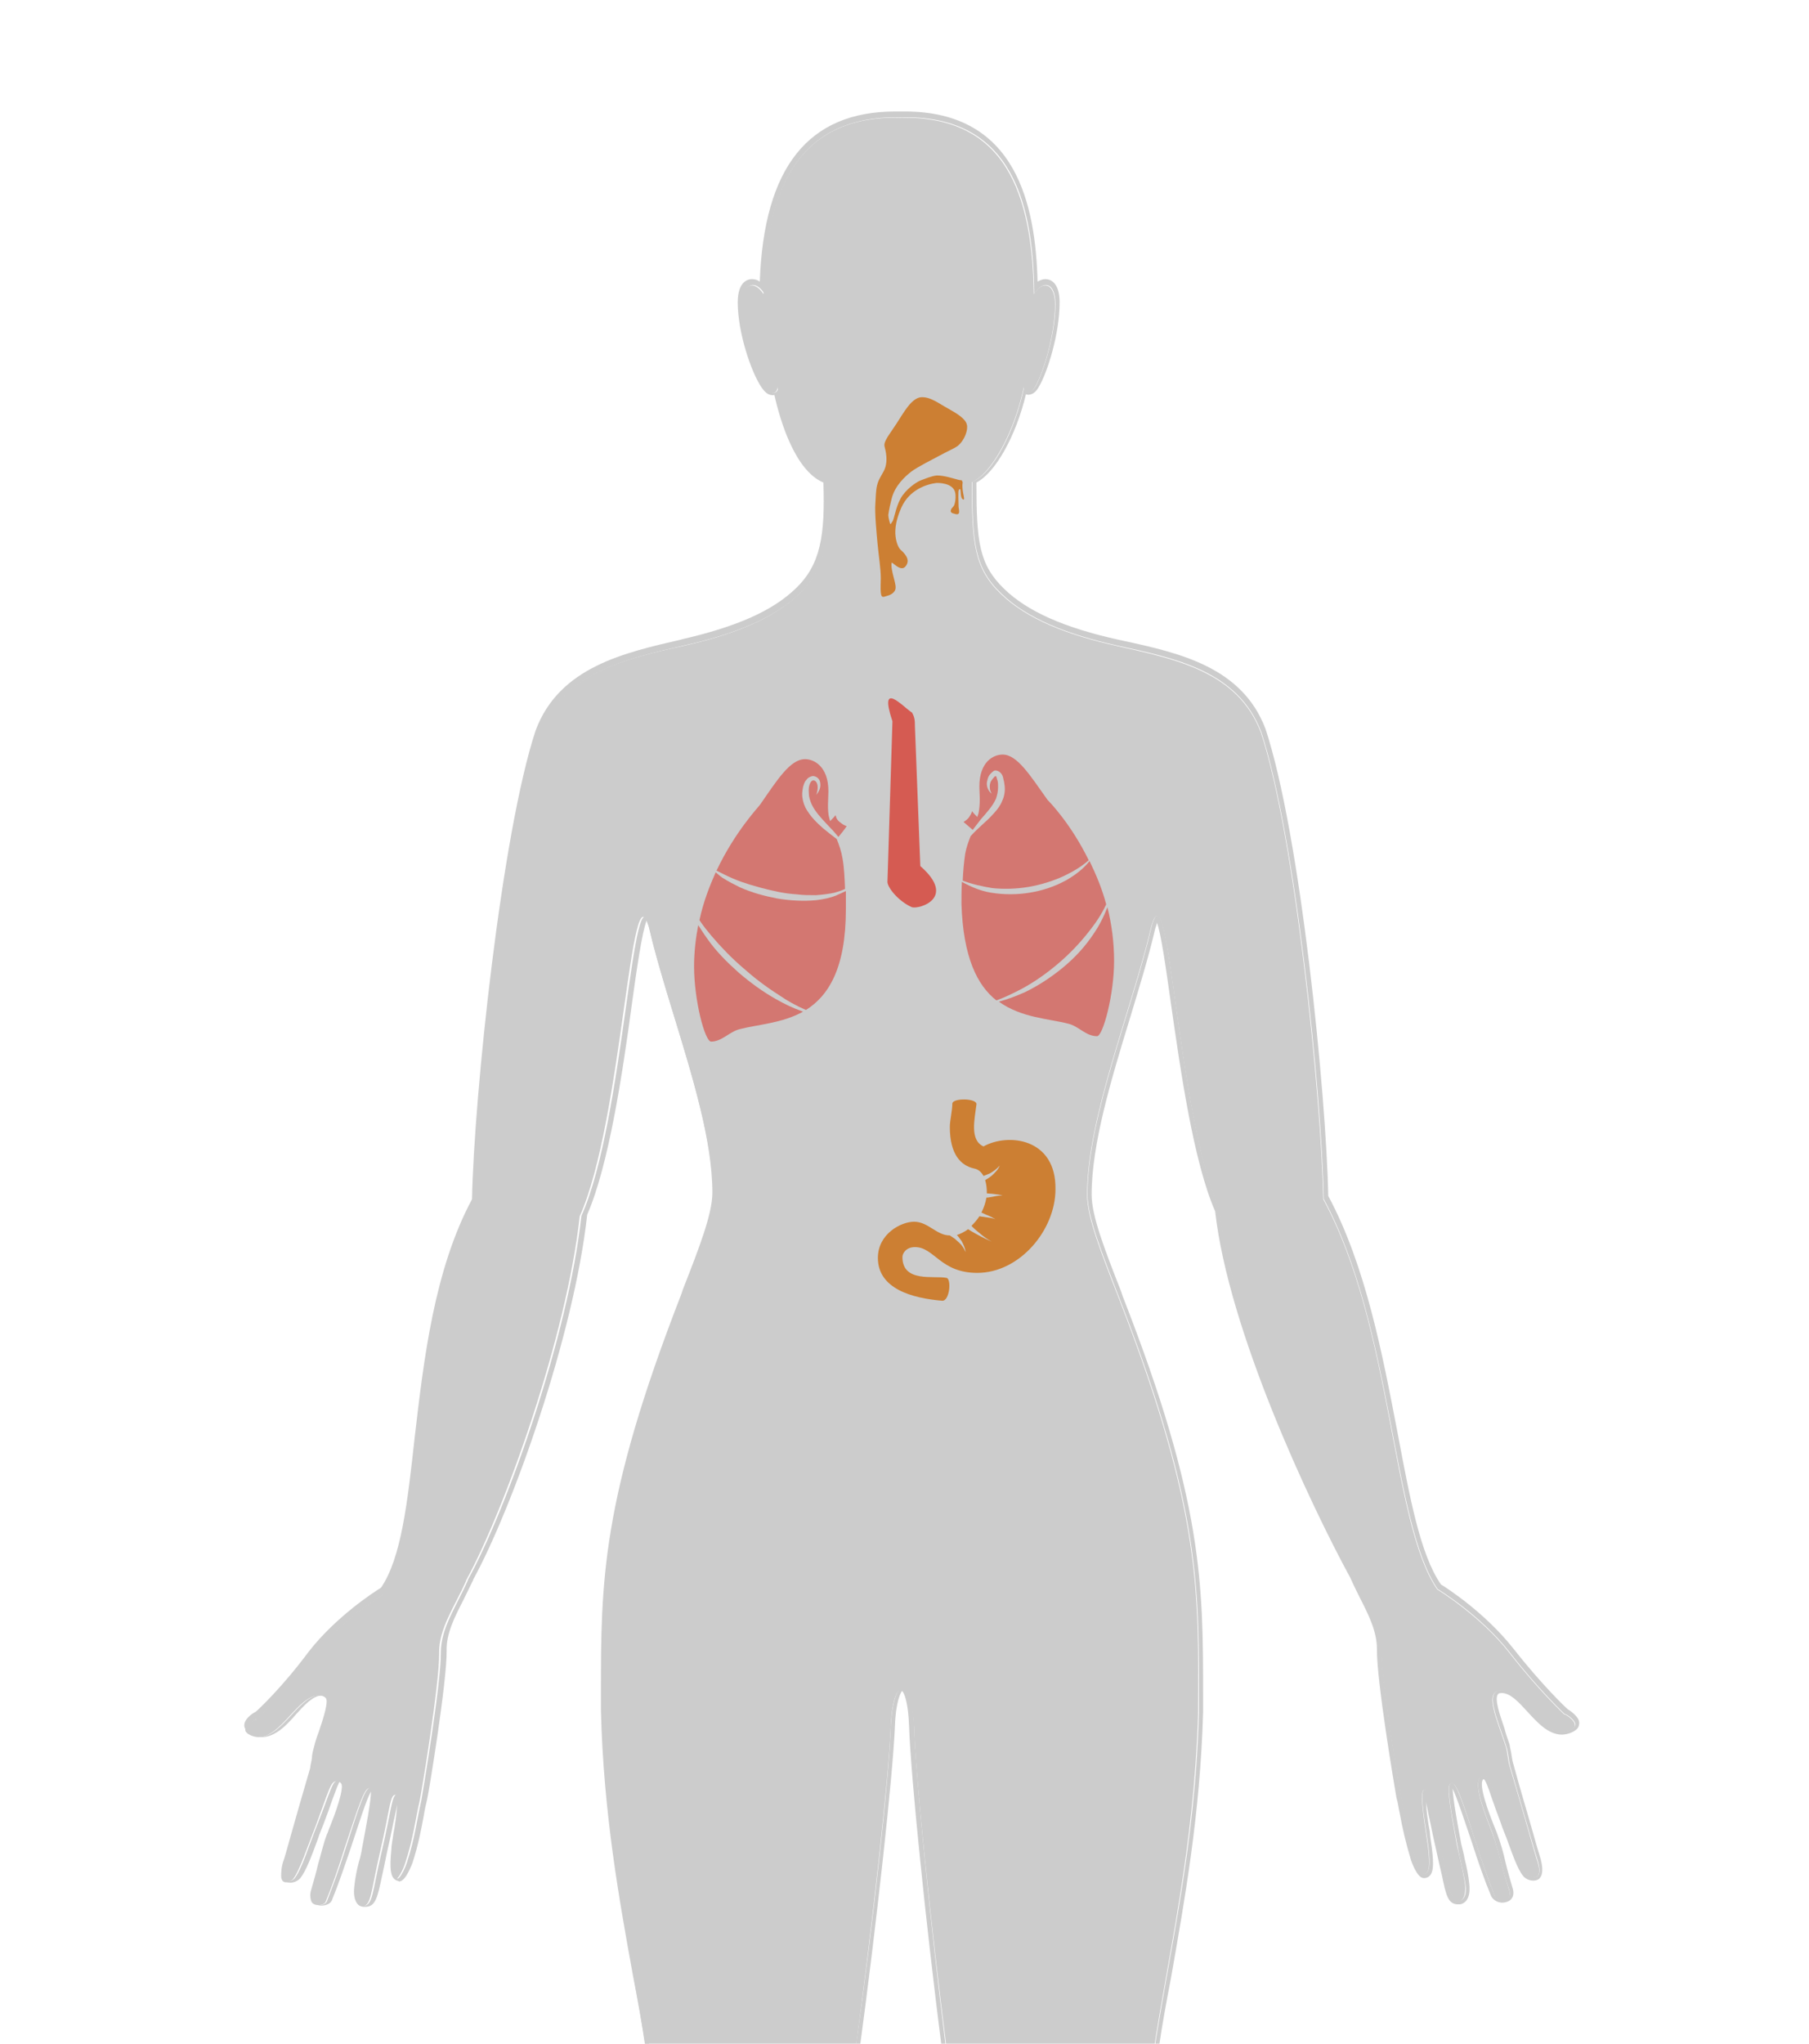 <?xml version="1.0" encoding="utf-8"?>
<!-- Generator: Adobe Illustrator 19.2.0, SVG Export Plug-In . SVG Version: 6.00 Build 0)  -->
<svg version="1.1" id="Female" xmlns="http://www.w3.org/2000/svg" xmlns:xlink="http://www.w3.org/1999/xlink" x="0px" y="0px"
	 viewBox="0 0 435 491.3" style="enable-background:new 0 0 435 491.3;" xml:space="preserve">
<style type="text/css">
	.st0{fill:#CCCCCC;}
	.st1{opacity:0.75;}
	.st2{display:none;fill:#D8352A;}
	.st3{fill:#D8352A;}
	.st4{opacity:0.75;fill:#D8352A;}
	.st5{fill:#CC6600;}
    
    #Female-Oesophagus {
        opacity: 0.75;
        cursor: pointer;
    }
    #Female-Oesophagus:hover {
        opacity: 1.0;
        stroke:#5C0F00;    
    }

    #Female-Oral-Cavity {
        opacity: 0.75;
        cursor: pointer;    
    }
    #Female-Oral-Cavity:hover {
        opacity: 1.0;
        stroke:#5C0F00;    
    }     
    
    #Female-Stomach {
        opacity: 0.75;
        cursor: pointer;    
    }
    #Female-Stomach:hover {
        opacity: 1.0;
        stroke:#5C0F00;    
    } 
    
    #Female-Lung {
        opacity: 0.75;
        cursor: pointer;    
    }
    #Female-Lung:hover {
        opacity: 1.0;
        stroke:#5C0F00;    
    }     
           
</style>
<path class="st0" d="M145.1,411.7c0-28.6-1-48,19.2-99.6c4.2-10.8,7.6-19.3,7.6-24.8c0-18.6-10.8-44.7-15.4-64.3
	c-4.4-16.3-6.3,46.3-16.7,69.3c-3.1,28.7-17.9,70.5-27.3,87.5v0.1c-2.7,6.2-6.5,11.4-6.5,17.4c0.1,7.3-4.4,33.9-4.7,35.6
	c-1,4.2-1.5,9-3.5,15c-0.5,1.5-1.7,3.8-2.2,3.7c-1.2-0.2-1.4-1.8-0.9-6.3c0.4-3.5,2.3-13.4,1-13.9c-1.5-0.4-1.4,3-4,14.1
	c-2.2,9.3-2,12.9-4.5,12.6c-0.9-0.1-1.6-1.3-1.4-3.9c0.4-3,1.2-6.2,1.9-9.2c2.2-11.9,2.6-15.2,1.3-15.2c-1.2,0-2.5,4-5.9,14.6
	c-1.6,5.1-3,8.8-4.5,12.7c-0.5,1.3-4.4,1.4-3.4-1.6c1.4-4.2,2.3-8.7,3.9-13.3c1.1-3.1,6-14.1,2.1-14.1c-1.3,0-1.6,2.2-5,10.8
	c-2,5-3.7,10.6-5.4,12.7c-0.8,0.9-4.1,2-2.5-3c0.4-1,3.4-11.9,6.6-22.6c0.5-1.4,0.6-3.7,1-5c2-6.3,5.5-13.5,1.1-13.5
	c-5.1,0-9,10-14.6,10l0,0c-1.4,0-3.1-0.8-3.1-1.6c-0.1-0.8,1.1-2,2.3-2.6h0.1h0.1c0.2-0.2,6.2-5.8,13.2-14.8s17.4-15.3,17.4-15.3
	c11.1-16.1,5.4-62.9,22.1-94c0.5-24.8,7-87.7,15.3-112.7c5.6-14.8,21-18.2,34.6-21.3c12.1-2.7,21.7-6.5,27.9-12.5
	c6.5-6.2,7.3-14,7-26.9c-5.9-2-10.1-12.2-12.2-22.9c0.2,1.2-1.1,2.7-2.9,0c-2.2-3.4-5.5-12.6-5.5-19.8c0-5.2,3-5.9,5.1-2.5
	c0.4-24.3,7.5-42.9,32.8-42.4c25.3-0.6,31.9,18.2,32.1,42.4c2.2-3.4,5.1-2.7,5.1,2.5c0,7.2-2.9,16.5-4.8,19.8c-1.6,2.6-3,0.9-2.7,0
	c-2.2,10.8-7.7,21.1-12.5,22.9c0,14.6,0.5,20.7,7,26.9c6.2,6,15.8,9.8,27.9,12.5c13.7,3,29,6,34.6,20.8c8.2,24.9,14.6,87.5,15,112.2
	c16.7,31,16.4,77.8,27.4,93.8c0,0,10.3,6.2,17.4,15.3c7,9,13,14.6,13.2,14.8h0.1h0.1c1.2,0.6,2.5,1.9,2.3,2.6
	c-0.1,0.8-1.9,1.6-3.1,1.6l0,0c-5.6,0-9.4-10-14.6-10c-4.4,0-0.9,7.2,1.1,13.5c0.5,1.4,0.6,3.7,1,5c3.1,10.6,6.2,21.5,6.6,22.6
	c1.5,5-1.7,4-2.5,3c-1.6-2.1-3.4-7.7-5.4-12.7c-3.2-8.6-3.6-10.8-5-10.8c-3.9,0,1,10.9,2.1,14.1c1.5,4.6,2.4,9.1,3.9,13.3
	c1,2.9-2.9,2.8-3.4,1.6c-1.6-3.9-2.9-7.6-4.5-12.7c-3.5-10.6-4.8-14.5-5.9-14.6c-1.2,0-0.9,3.4,1.4,15.2c0.5,3,1.4,6.2,1.9,9.2
	c0.4,2.6-0.5,3.8-1.4,3.9c-2.5,0.4-2.3-3.2-4.5-12.6c-2.6-11-2.4-14.5-4-14.1c-1.4,0.4,0.6,10.4,1,13.9c0.5,4.5,0.2,6.1-0.9,6.3
	c-0.5,0.1-1.7-2.1-2.2-3.7c-2-6-2.5-10.8-3.5-15c-0.4-1.7-4.8-28.2-4.7-35.6c0.1-5.9-3.7-11.1-6.5-17.4v-0.1
	c-9.3-17-29.3-59.2-32.4-87.9c-10.4-23-12.1-84.2-16.4-67.9c-4.5,19.5-15.4,45.7-15.4,64.3c0,5.5,3.4,13.9,7.6,24.8
	c20.2,51.7,19.2,71.2,19.2,99.8c-0.9,32.3-7,56.8-10.7,81h1c0.9-6.3,1.9-11.5,3-17.3c3.2-18.3,7-39.1,7.7-63.7v-3.8
	c0-27,0.1-46.6-19.3-96.2l-0.4-1.2c-4-10.2-7.1-18.2-7.1-23.3c0-12.2,4.7-27.7,9.3-42.7c2.3-7.6,4.5-14.8,6-21.3
	c0.2-0.6,0.4-1.1,0.4-1.4c1,2.6,2.2,11.2,3.4,19.7c2.3,16,5.4,37.8,10.6,49.7c3.2,28.6,22.7,70.1,32.5,88.1l0,0
	c0.8,1.8,1.6,3.4,2.4,5c2.1,4.1,4,8,4,12.1c-0.1,7.7,4.4,34.1,4.7,35.8c0.4,1.3,0.5,2.5,0.8,3.8c0.6,3.3,1.4,6.9,2.7,11.2
	c0.1,0.2,1.4,4.3,3.1,4.3h0.1h0.1c2.3-0.3,2.2-3.1,1.7-7.4c-0.1-0.9-0.4-2.3-0.5-3.9c-0.4-1.9-0.8-4.9-0.9-7
	c0.1,0.7,0.4,1.7,0.5,2.5c0.5,2.1,1,5,1.9,8.8c0.5,2.4,1,4.5,1.4,6.2c1,4.7,1.4,7.1,3.9,7.1c0.2,0,0.4,0,0.5,0
	c0.6-0.1,2.7-0.7,2.2-5c-0.2-2-0.6-3.9-1.1-5.9c-0.2-1.2-0.5-2.3-0.8-3.5c-0.9-4.7-2-10.9-2.1-13.4c1,2,2.7,7.2,4.7,13.1
	c1.5,4.7,2.9,8.7,4.6,12.8c0.5,0.9,1.6,1.5,2.6,1.5s1.9-0.4,2.3-1c0.4-0.5,0.6-1.4,0.2-2.6c-0.6-2-1.2-4.1-1.7-6.2
	c-0.5-2.3-1.2-4.7-2.1-7.1c-0.2-0.5-0.5-1.2-0.8-2c-1-2.5-3.6-9.3-2.5-10.7c0,0,0.1-0.1,0.2-0.1c0.4,0.2,1.1,2.1,1.9,4.5
	c0.5,1.5,1.2,3.4,2.1,5.8c0.4,1.3,0.9,2.4,1.4,3.7c1.5,4.1,2.7,7.6,4,9.2c0.5,0.7,1.5,1.2,2.5,1.2c0.8,0,1.4-0.3,1.7-0.8
	c0.6-0.8,0.6-2.3,0.1-4.3c-0.1-0.4-0.9-2.9-1.9-6.5c-1.2-4.3-3-10.2-4.6-16.1c-0.2-0.6-0.4-1.5-0.5-2.3c-0.1-0.9-0.4-1.9-0.5-2.7
	c-0.4-1.3-0.9-2.5-1.2-3.8c-1.1-3.3-2.5-7.1-1.6-8.3c0.1-0.1,0.2-0.3,0.9-0.3c2.1,0,4.1,2.2,6.2,4.5c2.4,2.6,5,5.5,8.3,5.5
	c1.5,0,4-0.9,4.1-2.4c0.4-1.5-1.6-3-2.7-3.7c-0.4-0.3-6.1-5.7-13.1-14.6c-6.7-8.5-15.9-14.5-17.4-15.4c-5-7.2-7.5-20.9-10.5-36.8
	c-3.6-18.7-7.6-39.8-16.6-56.6c-0.5-24.6-6.7-87-15.1-112.3c-5.6-14.8-20.6-18.2-33.9-21.1l-1.4-0.3c-13.1-2.9-21.9-6.8-27.5-12.2
	c-6.1-5.9-6.7-11.4-6.7-25.6c4.6-2.4,9.5-11.2,11.9-21.2c0.2,0,0.4,0.1,0.5,0.1c1,0,1.9-0.6,2.6-1.9c2.1-3.5,5-12.8,5-20.3
	c0-5.1-2.5-5.6-3.4-5.6c-0.6,0-1.2,0.2-1.9,0.6c-0.5-18.3-5-40.9-31.9-40.9c-0.5,0-0.8,0-1.1,0c-0.4,0-0.8,0-1.2,0
	c-20.9,0-31.6,13.4-32.6,40.9c-0.5-0.4-1.2-0.6-1.9-0.6c-0.8,0-3.4,0.4-3.4,5.6c0,7.2,3.2,16.7,5.7,20.4c0.9,1.3,1.7,1.9,2.7,1.9
	c0.1,0,0.4,0,0.4-0.1c1.5,6.7,5.1,18.3,11.8,21.1c0.4,12.6-0.6,19.7-6.7,25.5c-5.6,5.4-14.3,9.2-27.4,12.2h0.1
	c-13.8,3.2-29.5,6.6-35.2,21.9c-8.2,24.8-14.8,87.8-15.3,112.7c-9.1,17-11.6,38.5-13.8,57.4c-1.7,15.4-3.2,28.9-8.1,36
	c-1.5,0.9-10.8,6.9-17.4,15.4c-6.4,8.6-12.1,13.9-12.7,14.4c-1.2,0.6-3.1,2.1-2.7,3.7c0.4,1.5,2.6,2.4,4.1,2.4
	c3.2,0,5.9-2.7,8.3-5.5c2.1-2.3,4.1-4.5,6.2-4.5c0.6,0,0.8,0.2,0.9,0.3c0.8,1.1-0.5,5-1.6,8.3c-0.5,1.3-0.9,2.5-1.2,3.8
	c-0.2,0.7-0.5,1.8-0.5,2.7c-0.1,0.8-0.4,1.7-0.4,2.3c-1.7,5.8-3.4,11.7-4.6,16c-1,3.6-1.7,6.1-1.9,6.5c-0.6,2-0.6,3.4,0,4.3
	c0.5,0.5,1,0.8,1.7,0.8c0.9,0,2-0.5,2.5-1.2c1.3-1.7,2.6-5.1,4.1-9.2c0.4-1.3,0.9-2.4,1.4-3.7c0.9-2.4,1.6-4.3,2.1-5.8
	c0.9-2.4,1.5-4.2,1.9-4.5c0.2,0,0.2,0,0.2,0.1c1,1.4-1.6,8.2-2.6,10.7c-0.4,0.8-0.5,1.5-0.8,2c-0.9,2.4-1.4,4.8-2.1,7.1
	c-0.5,2.2-1.1,4.2-1.7,6.3c-0.4,1.4-0.1,2.2,0.2,2.6c0.5,0.6,1.3,1.1,2.3,1.1s2.3-0.4,2.6-1.5c1.5-3.7,2.7-7.2,4.6-12.8
	c2-6,3.6-11.2,4.7-13.1c0,2.4-1.2,8.6-2.1,13.4c-0.2,1.2-0.4,2.3-0.8,3.5c-0.5,1.9-0.9,3.9-1.1,5.9c-0.5,4.2,1.5,4.9,2.2,4.9
	c0.2,0,0.4,0,0.5,0c2.4,0,2.9-2.4,3.9-7.1c0.4-1.7,0.8-3.8,1.3-6.2c0.9-3.8,1.4-6.7,1.9-8.8c0.2-0.9,0.4-1.8,0.5-2.5
	c-0.1,2.1-0.5,5-0.9,7c-0.2,1.6-0.5,2.9-0.5,3.9c-0.4,4.2-0.4,7.1,1.7,7.5l0.1,0.1H96c1.6,0,3.1-4.3,3.2-4.5
	c1.4-4.3,2.1-8.1,2.7-11.3c0.2-1.4,0.5-2.6,0.8-3.9c0.4-1.6,4.8-28.4,4.7-35.8c-0.1-4.1,1.9-8,4-12.1c0.8-1.6,1.6-3.3,2.4-4.9v-0.1
	c9.3-16.9,24.2-58.5,27.4-87.7c5.2-11.9,8.5-34,10.7-50.3c1.2-8.7,2.5-17.7,3.6-20.4c0.1,0.3,0.2,0.7,0.5,1.4
	c1.5,6.5,3.7,13.8,6,21.3c4.6,15,9.3,30.4,9.3,42.7c0,5.1-3.1,13.1-7.1,23.3l-0.4,1.2c-19.3,49.6-19.3,69.1-19.3,96.2v3.7
	c0.6,24.7,4.4,45.6,7.7,63.8c1.1,5.8,2.1,11,3,17.3h1C152.1,468.5,146,444.1,145.1,411.7z"/>
<path id="Inseem" class="st0" d="M219.8,414.9c-0.4-12.4-5-12.2-5.6,0.1c-0.4,12.2-4.2,47.2-8.5,77.7h1c4.1-30.4,8-65.7,8.5-77.8
	c0.2-5.9,1.4-8,1.7-8.4c0.5,0.4,1.5,2.6,1.7,8.5c0.4,11.9,4,47.2,7.9,77.7h1C223.7,462.2,220.2,427.1,219.8,414.9z"/>
<path id="Body" class="st0" d="M269,312c-4.2-10.8-7.6-19.3-7.6-24.8c0-18.6,10.8-44.7,15.4-64.3c4.4-16.3,6.1,44.8,16.4,67.9
	c3.1,28.7,23,70.9,32.4,87.9v0.1c2.7,6.2,6.5,11.4,6.5,17.4c-0.1,7.4,4.4,33.9,4.7,35.6c1,4.2,1.5,9,3.5,15c0.5,1.5,1.6,3.8,2.2,3.7
	c1.2-0.2,1.4-1.8,0.9-6.3c-0.4-3.5-2.3-13.4-1-13.9c1.5-0.4,1.4,3,4,14.1c2.2,9.3,2,12.9,4.5,12.6c0.9-0.1,1.6-1.3,1.4-3.9
	c-0.4-3-1.2-6.2-1.9-9.2c-2.2-11.9-2.6-15.2-1.3-15.2c1.2,0,2.5,4,5.9,14.6c1.6,5.1,3,8.8,4.5,12.7c0.5,1.3,4.4,1.4,3.4-1.6
	c-1.4-4.2-2.3-8.7-3.9-13.3c-1.1-3.1-6-14.1-2.1-14.1c1.3,0,1.6,2.2,4.9,10.8c2,5,3.7,10.6,5.4,12.7c0.8,0.9,4.1,2,2.5-3
	c-0.4-1-3.4-11.9-6.6-22.6c-0.5-1.4-0.6-3.7-1-5c-2-6.3-5.5-13.5-1.1-13.5c5.1,0,9,10,14.6,10l0,0c1.4,0,3.1-0.8,3.1-1.6
	c0.1-0.8-1.1-2-2.3-2.6h-0.1h-0.1c-0.2-0.2-6.2-5.8-13.2-14.8s-17.4-15.3-17.4-15.3c-11.1-16.1-10.6-62.8-27.4-93.8
	c-0.5-24.8-6.8-87.4-15-112.2c-5.6-14.8-20.9-17.7-34.6-20.8c-12.1-2.7-21.7-6.5-27.9-12.5c-6.5-6.2-7-12.3-7-26.9
	c4.7-1.9,10.3-12.2,12.5-22.9c-0.2,1,1.2,2.7,2.7,0c2-3.4,4.8-12.6,4.8-19.8c0-5.2-3-5.9-5.1-2.5c-0.4-24.3-6.9-42.9-32.1-42.4
	c-25.3-0.6-32.4,18.2-32.9,42.4c-2.2-3.4-5.1-2.7-5.1,2.5c0,7.2,3.2,16.5,5.5,19.8c1.7,2.6,3.1,1.2,2.9,0
	c2.2,10.8,6.3,20.9,12.2,22.9c0.4,12.9-0.5,20.7-7,26.9c-6.2,6-15.8,9.8-27.9,12.5c-13.7,3-29.1,6.5-34.7,21.3
	c-8.2,24.9-14.8,87.9-15.3,112.7c-16.7,31-11.2,77.9-22.1,94c0,0-10.3,6.2-17.4,15.3c-7,9-13,14.6-13.2,14.8h-0.1h-0.1
	c-1.2,0.6-2.5,1.9-2.3,2.6c0.1,0.8,1.9,1.6,3.1,1.6l0,0c5.6,0,9.5-10,14.6-10c4.4,0,0.9,7.2-1.1,13.5c-0.4,1.4-0.6,3.7-1,5
	c-3.1,10.6-6.2,21.5-6.6,22.6c-1.5,5,1.7,4,2.5,3c1.6-2.1,3.4-7.7,5.4-12.7c3.2-8.6,3.6-10.8,5-10.8c3.9,0-1,10.9-2.1,14.1
	c-1.5,4.6-2.4,9.1-3.9,13.3c-1,2.9,2.9,2.8,3.4,1.6c1.6-3.9,2.9-7.6,4.5-12.7c3.5-10.6,4.8-14.5,5.9-14.6c1.2,0,0.9,3.4-1.3,15.2
	c-0.5,3-1.4,6.2-1.9,9.2c-0.4,2.6,0.5,3.8,1.3,3.9c2.5,0.4,2.3-3.1,4.5-12.6c2.6-11,2.4-14.5,4-14.1c1.3,0.4-0.6,10.4-1,13.9
	c-0.5,4.5-0.2,6.1,0.9,6.3c0.5,0.1,1.7-2.1,2.2-3.7c2-6,2.5-10.8,3.5-15c0.4-1.7,4.8-28.2,4.7-35.6c-0.1-5.9,3.7-11.1,6.5-17.4v-0.1
	c9.3-17,24.2-58.8,27.3-87.5c10.3-23,12.3-85.7,16.7-69.3c4.5,19.5,15.4,45.7,15.4,64.3c0,5.5-3.4,13.9-7.6,24.8
	c-20.2,51.7-19.2,71.2-19.2,99.8c0.9,32.3,7,56.8,10.7,81h50.3c4.1-30.5,8-65.6,8.5-77.8c0.4-12.3,5-12.2,5.6,0.1
	c0.4,12.2,4,47.2,7.9,77.7h49.7c3.7-24.1,9.7-48.6,10.7-81C288.2,383.1,289.1,363.7,269,312z"/>
<g id="Female-Lung" onclick="parent.buttonEvent('Lung', 'Female')" class="st1">
	<title>Lung cancer</title>
	<path class="st4" d="M233,196.5c-0.3,0.4-0.8,0.8-1.3,1.1c0.7,0.6,1.4,1.2,2.2,1.9c0.7-0.9,1.4-1.8,2-2.6c1.4-1.6,2.8-3.1,3.6-4.9
		c0.3-0.9,0.5-1.8,0.5-2.8c0-0.5,0-1-0.1-1.4s-0.3-0.9-0.3-1.1c-0.1-0.1-0.1-0.1-0.2-0.1c-0.1,0-0.3,0.1-0.4,0.3
		c-0.3,0.3-0.6,0.7-0.8,1.1c-0.3,0.8-0.3,2,0.3,2.8c-0.5-0.3-0.8-0.8-1-1.3s-0.3-1.2-0.1-1.8c0.1-0.6,0.3-1.2,0.8-1.7
		c0.3-0.3,0.5-0.5,0.8-0.7c0.4-0.2,1,0,1.4,0.3c0.7,0.6,0.8,1.2,0.9,1.8c0.2,0.6,0.2,1.1,0.3,1.7c0.1,1.1-0.1,2.4-0.6,3.4
		c-0.4,1.1-1.1,2-1.9,2.9c-0.8,0.9-1.5,1.6-2.3,2.3c-1.2,1.1-2.3,2.1-3.4,3.3c-0.5,1.3-1,2.6-1.3,4.2c-0.3,2-0.5,4.2-0.6,6.5
		c2.3,0.9,4.8,1.4,7.1,1.8c2.9,0.3,5.9,0.2,8.8-0.3c2.9-0.5,5.8-1.4,8.4-2.6c2.1-1,4.2-2.2,6-3.8c-4.3-8.8-9.5-14.1-9.9-14.5
		c-4.2-5.9-7.3-10.9-10.8-10.9c-2.2,0-5.6,1.7-5.6,7.7c0,1,0.1,2,0.1,3.1s-0.1,2.3-0.3,3.3c-0.1,0.3-0.2,0.6-0.3,0.9
		c-0.4-0.4-0.9-0.9-1.3-1.4C233.7,195.5,233.3,196,233,196.5z"/>
	<path class="st4" d="M239.6,240.5c2.2-0.8,4.2-1.8,6.3-2.9c3.1-1.7,5.9-3.7,8.6-6c2.7-2.3,5.1-4.8,7.3-7.6c1.6-2,3.1-4.2,4.2-6.6
		c-1-3.8-2.5-7.3-4-10.4c-1.5,1.9-3.5,3.4-5.6,4.6c-2.7,1.5-5.7,2.5-8.8,3s-6.2,0.5-9.3,0c-2.5-0.4-4.8-1.4-7-2.6
		c-0.1,1.9-0.1,3.7-0.1,5.3C231.6,230.1,235,236.9,239.6,240.5z"/>
	<path class="st4" d="M266.3,218.1c-0.9,2.3-2,4.5-3.4,6.5c-2,3-4.5,5.7-7.3,8s-5.8,4.3-9.1,5.9c-2,0.9-4.1,1.7-6.3,2.3
		c5.4,3.9,12.1,4.1,16.7,5.3c2.5,0.6,4.2,3,6.9,3c1.4,0,4.1-9.9,4.1-18.1C267.9,226.5,267.3,222.1,266.3,218.1z"/>
	<path class="st4" d="M174.1,210.2c1.4,0.7,2.8,1.3,4.2,1.8c2.9,1,5.9,1.8,8.8,2.4c1.5,0.3,3,0.5,4.5,0.6c1.5,0.2,3.1,0.2,4.6,0.2
		c1.5-0.1,3.1-0.3,4.5-0.6c0.9-0.3,1.7-0.5,2.5-0.9c-0.1-2.5-0.2-5.1-0.6-7.3c-0.3-1.8-0.8-3.2-1.4-4.7c-1.1-0.8-2.2-1.7-3.3-2.6
		c-1.6-1.4-3.1-2.9-4.2-4.9c-0.5-1-0.8-2.2-0.8-3.3c0-0.5,0.1-1.1,0.2-1.7c0.2-0.6,0.3-1.2,0.8-1.7c0.2-0.3,0.4-0.5,0.8-0.7
		s0.8-0.3,1.1-0.2c0.9,0.2,1.3,0.9,1.4,1.4c0.3,1.3-0.3,2.3-0.9,3.1c0.3-1,0.5-2.1,0.1-2.9c-0.2-0.4-0.5-0.6-0.8-0.6
		s-0.5,0.2-0.7,0.5c-0.4,0.7-0.5,1.7-0.4,2.6c0,0.9,0.3,1.8,0.7,2.7c0.8,1.7,2.2,3.2,3.7,4.8c0.9,0.9,1.9,2,2.7,3
		c0.7-0.8,1.4-1.7,2-2.6c-0.1,0-0.2-0.1-0.3-0.1c-0.5-0.2-0.9-0.5-1.4-0.9c-0.4-0.3-0.8-0.8-0.9-1.4c0-0.1,0-0.1-0.1-0.2
		c-0.3,0.4-0.8,0.9-1.3,1.4c-0.1-0.3-0.1-0.5-0.2-0.8c-0.3-1-0.3-2.2-0.3-3.3c0-1,0.1-2.1,0.1-3.1c0-6-3.5-7.7-5.6-7.7
		c-3.6,0-6.7,5-10.8,10.9c-0.3,0.5-6,6.4-10.5,15.9C172.9,209.6,173.5,209.9,174.1,210.2z"/>
	<path class="st4" d="M201,215.3c-1.5,0.6-3.1,0.9-4.7,1.1c-3.1,0.3-6.4,0.1-9.4-0.4c-3.1-0.6-6.1-1.4-9-2.7
		c-1.4-0.7-2.8-1.4-4.2-2.3c-0.6-0.4-1.1-0.9-1.6-1.3c-1.5,3.4-3,7.2-3.9,11.5c0.9,1.4,1.9,2.6,2.9,3.8c2.3,2.7,4.8,5.3,7.6,7.7
		c2.7,2.4,5.6,4.6,8.6,6.5c2,1.4,4.2,2.6,6.5,3.6c5.4-3.4,9.6-10,9.6-24.2c0-1.4,0-2.9,0-4.4C202.6,214.6,201.9,214.9,201,215.3z"/>
	<path class="st4" d="M186.6,240.2c-3.2-1.8-6.2-4-9-6.4c-2.8-2.5-5.4-5.1-7.5-8.1c-0.8-1.1-1.5-2.2-2.2-3.3c-0.6,3.1-1,6.5-1,9.9
		c0,8.2,2.6,18.1,4.1,18.1c2.6,0,4.4-2.4,6.9-3c4.2-1.1,10.2-1.4,15.2-4.2C190.8,242.4,188.7,241.4,186.6,240.2z"/>
</g>
<g id="Female-Oral-Cavity" onclick="parent.buttonEvent('Oral cavity and pharynx', 'Female')" class="st1">
	<title>Oral cancer</title>
	<path class="st5" d="M221.4,95.5c-2.3,0.3-4.1,3.7-5.8,6.3c-1.6,2.5-3.2,4.3-2.9,5.5c0.4,1.5,0.7,3.3,0.2,5c-0.4,1.4-1.6,2.6-2,4.4
		c-0.3,1.3-0.3,2.7-0.4,4.3c-0.2,2.2,0.3,7.3,0.5,9.5c0.3,3.2,0.8,6.2,0.8,8.5c0,1-0.1,2.5,0,3.4c0.1,0.8,0.2,1.3,1,1
		c0.7-0.2,2.1-0.5,2.5-1.7s-1.2-4.5-0.9-6.4c0.1-0.4,2.2,2.4,3.4,0.8c0.9-1.2,0.5-2.4-1.3-4c-0.7-0.7-1.3-2.7-1.2-4.6
		c0.1-2.4,1.1-4.7,1.5-5.6c1.9-4.1,5.9-5.5,8.4-5.8c0.3,0,3.6-0.1,4.4,2c0.3,0.9,0.2,2.3-0.1,3.2c-0.2,0.6-0.7,0.8-0.8,1.2
		c-0.3,0.7,0.3,0.9,0.8,1c1.7,0.6,1-1.1,1-1.7c-0.1-3.8-0.1-4.1,0.3-4.2c0.3-0.1,0.1,1.1,0.4,2c0.2,0.5,0.6,0.6,0.6,0.4
		c0.1-0.3-0.2-1.3-0.3-2.1c-0.1-0.9-0.1-1.6,0-1.9l-0.2-0.5c0-0.1-0.4,0-1-0.2c-1.2-0.3-3.2-1-5-1c-1.3,0.1-3.1,0.9-3.7,1.1
		c-0.9,0.3-3,1.6-4.5,3.6s-2,5.3-2.4,6.2c-0.3,0.5-0.6,0.9-0.6,0.8c-0.1-0.1-0.5-1.6-0.5-2.2c0.2-1.4,0.5-2.7,0.8-3.9
		c0.8-3.2,3.3-5.4,4.7-6.5s5.6-3.2,6.7-3.8c1.8-1,3.7-1.8,4.5-2.4c1.8-1.5,2.5-4,2.2-5.1c-0.3-1.4-2.2-2.6-4.7-4
		C225.9,97.1,223.7,95.3,221.4,95.5L221.4,95.5z"/>
</g>
<g id="Female-Stomach" onclick="parent.buttonEvent('Stomach', 'Female')" class="st1">
	<title>Stomach cancer</title>
	<path class="st5" d="M236.5,275.6c-3.4-1.5-2.1-6.7-1.7-10.1c0.2-1.5-5.7-1.6-5.8-0.2c0,1.7-0.6,4.1-0.6,5.6c0,6.7,2.7,9.3,5.8,10
		c1.1,0.2,1.8,0.9,2.3,1.8c0.5-0.2,1-0.4,1.5-0.6c0.9-0.5,1.7-1.1,2.4-1.9c-0.4,1-1.2,1.8-2,2.5c-0.5,0.4-1,0.7-1.5,1
		c0.3,1,0.4,2.1,0.4,3.1c0,0,0,0,0,0.1h0.2l1.2,0.1c0.8,0.1,1.7,0.2,2.4,0.4c-0.8,0-1.6,0.1-2.4,0.3l-1.2,0.2h-0.3
		c-0.2,1.2-0.6,2.4-1.2,3.6c0.4,0.2,0.7,0.3,1.1,0.5c0.8,0.3,1.6,0.7,2.3,1.1c-0.8-0.3-1.7-0.4-2.5-0.5c-0.4-0.1-0.9-0.1-1.3-0.2
		h-0.1c-0.5,0.8-1.2,1.6-1.9,2.3c0.2,0.2,0.3,0.3,0.5,0.5c0.4,0.4,0.9,0.8,1.4,1.2c0.9,0.8,1.9,1.5,3,2.1c-1.1-0.5-2.2-1-3.3-1.6
		c-0.5-0.3-1.1-0.6-1.6-0.9c-0.3-0.2-0.5-0.3-0.8-0.5l0,0c-0.8,0.6-1.8,1.1-2.7,1.4c0.1,0.1,0.1,0.2,0.2,0.2
		c0.3,0.4,0.6,0.8,0.9,1.2c0.5,0.9,0.9,1.8,1,2.7c-0.4-0.9-0.9-1.7-1.6-2.3c-0.3-0.3-0.7-0.6-1-0.9c-0.2-0.1-0.4-0.3-0.6-0.4
		l-0.3-0.2l-0.3-0.2c-3.2,0-5.2-3.3-8.6-3.3c-3.1,0-8.7,2.9-8.7,8.7c0,7.4,8.2,9.7,15.5,10.3c1.8,0,2.2-5.3,1-5.5
		c-3-0.6-10.6,1.2-10.6-5c0-1,1-2.4,3-2.4c4.7,0,6.1,6.2,15,6.2c10.2,0,18.8-10.3,18.8-20.1C254,273.6,242.4,272.3,236.5,275.6z"/>
</g>
<g id="Female-Oesophagus" onclick="parent.buttonEvent('Oesophagus', 'Female')" class="st1">
	<title>Cancer of the oesophagus</title>
	<path class="st3" d="M219.3,218.1L219.3,218.1c-3-1.3-5.7-4.4-5.9-6l1.2-38.7c-3.4-10.2,2.6-3.4,4.7-2.1
		l0,0c0.7,1.2,0.7,2.1,0.7,3.2l1.3,33.7C230.1,215.9,221.1,218.6,219.3,218.1z"/>
</g>
</svg>
